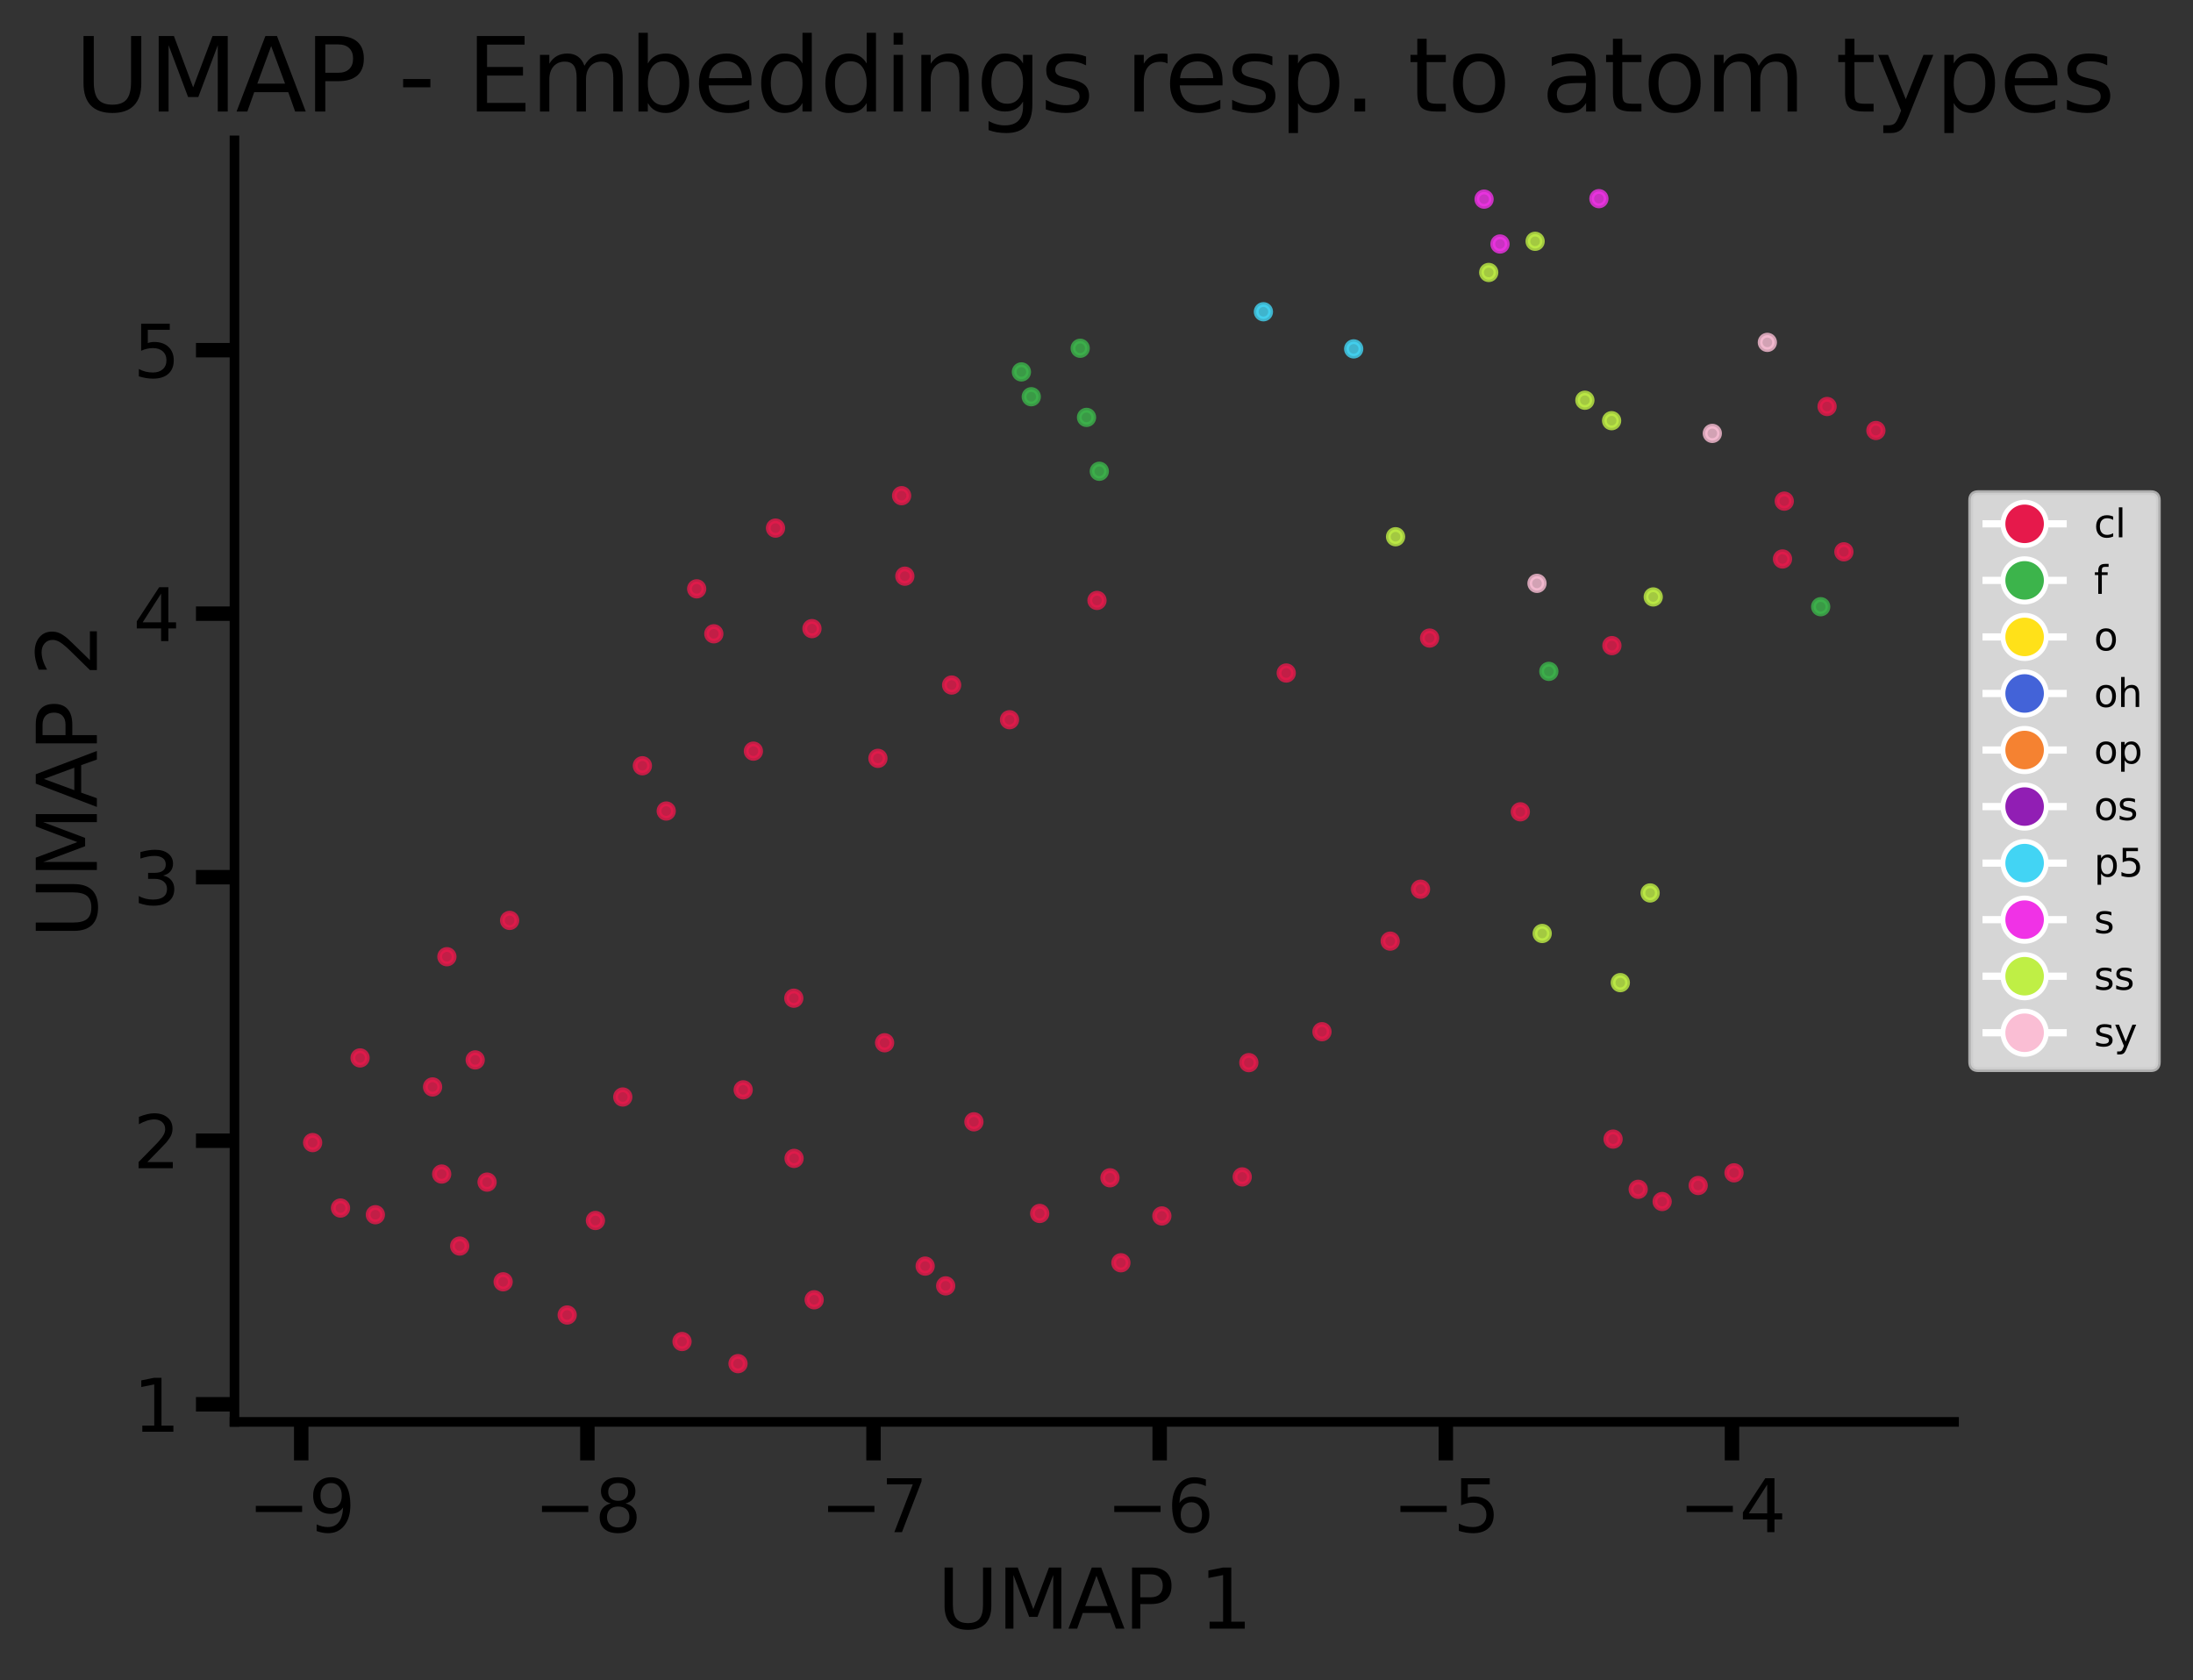 <?xml version="1.0" encoding="utf-8" standalone="no"?>
<!DOCTYPE svg PUBLIC "-//W3C//DTD SVG 1.1//EN"
  "http://www.w3.org/Graphics/SVG/1.1/DTD/svg11.dtd">
<svg xmlns:xlink="http://www.w3.org/1999/xlink" width="455.442pt" height="348.939pt" viewBox="0 0 455.442 348.939" xmlns="http://www.w3.org/2000/svg" version="1.1">
 <rect x="0" y="0" width="455.442" height="348.939" fill="#333333" stroke="none"/>
 <defs>
  <style type="text/css">*{stroke-linejoin: round; stroke-linecap: butt}</style>
 </defs>
 <g id="figure_1">
  <g id="patch_1">
   <path d="M 0 348.939 
L 455.442 348.939 
L 455.442 -0 
L 0 -0 
L 0 348.939 
z
" style="fill: none"/>
  </g>
  <g id="axes_1">
   <g id="patch_2">
    <path d="M 48.697 295.269 
L 405.817 295.269 
L 405.817 29.157 
L 48.697 29.157 
L 48.697 295.269 
z
" style="fill: none"/>
   </g>
   <g id="PathCollection_1">
    <defs>
     <path id="C0_0_15c45b6ee5" d="M 0 1.5 
C 0.398 1.5 0.779 1.342 1.061 1.061 
C 1.342 0.779 1.5 0.398 1.5 -0 
C 1.5 -0.398 1.342 -0.779 1.061 -1.061 
C 0.779 -1.342 0.398 -1.5 0 -1.5 
C -0.398 -1.5 -0.779 -1.342 -1.061 -1.061 
C -1.342 -0.779 -1.5 -0.398 -1.5 0 
C -1.5 0.398 -1.342 0.779 -1.061 1.061 
C -0.779 1.342 -0.398 1.5 0 1.5 
z
"/>
    </defs>
    <g clip-path="url(#pc0f5fb9a62)">
     <use xlink:href="#C0_0_15c45b6ee5" x="262.385" y="64.74" style="fill: #42d4f4; fill-opacity: 0.8; stroke: #42d4f4; stroke-opacity: 0.8"/>
    </g>
    <g clip-path="url(#pc0f5fb9a62)">
     <use xlink:href="#C0_0_15c45b6ee5" x="281.134" y="72.45" style="fill: #42d4f4; fill-opacity: 0.8; stroke: #42d4f4; stroke-opacity: 0.8"/>
    </g>
    <g clip-path="url(#pc0f5fb9a62)">
     <use xlink:href="#C0_0_15c45b6ee5" x="228.301" y="97.866" style="fill: #3cb44b; fill-opacity: 0.8; stroke: #3cb44b; stroke-opacity: 0.8"/>
    </g>
    <g clip-path="url(#pc0f5fb9a62)">
     <use xlink:href="#C0_0_15c45b6ee5" x="225.65" y="86.675" style="fill: #3cb44b; fill-opacity: 0.8; stroke: #3cb44b; stroke-opacity: 0.8"/>
    </g>
    <g clip-path="url(#pc0f5fb9a62)">
     <use xlink:href="#C0_0_15c45b6ee5" x="214.174" y="82.385" style="fill: #3cb44b; fill-opacity: 0.8; stroke: #3cb44b; stroke-opacity: 0.8"/>
    </g>
    <g clip-path="url(#pc0f5fb9a62)">
     <use xlink:href="#C0_0_15c45b6ee5" x="378.12" y="125.991" style="fill: #3cb44b; fill-opacity: 0.8; stroke: #3cb44b; stroke-opacity: 0.8"/>
    </g>
    <g clip-path="url(#pc0f5fb9a62)">
     <use xlink:href="#C0_0_15c45b6ee5" x="321.661" y="139.419" style="fill: #3cb44b; fill-opacity: 0.8; stroke: #3cb44b; stroke-opacity: 0.8"/>
    </g>
    <g clip-path="url(#pc0f5fb9a62)">
     <use xlink:href="#C0_0_15c45b6ee5" x="212.128" y="77.231" style="fill: #3cb44b; fill-opacity: 0.8; stroke: #3cb44b; stroke-opacity: 0.8"/>
    </g>
    <g clip-path="url(#pc0f5fb9a62)">
     <use xlink:href="#C0_0_15c45b6ee5" x="224.334" y="72.322" style="fill: #3cb44b; fill-opacity: 0.8; stroke: #3cb44b; stroke-opacity: 0.8"/>
    </g>
    <g clip-path="url(#pc0f5fb9a62)">
     <use xlink:href="#C0_0_15c45b6ee5" x="187.918" y="119.649" style="fill: #e6194b; fill-opacity: 0.8; stroke: #e6194b; stroke-opacity: 0.8"/>
    </g>
    <g clip-path="url(#pc0f5fb9a62)">
     <use xlink:href="#C0_0_15c45b6ee5" x="168.629" y="130.538" style="fill: #e6194b; fill-opacity: 0.8; stroke: #e6194b; stroke-opacity: 0.8"/>
    </g>
    <g clip-path="url(#pc0f5fb9a62)">
     <use xlink:href="#C0_0_15c45b6ee5" x="148.245" y="131.616" style="fill: #e6194b; fill-opacity: 0.8; stroke: #e6194b; stroke-opacity: 0.8"/>
    </g>
    <g clip-path="url(#pc0f5fb9a62)">
     <use xlink:href="#C0_0_15c45b6ee5" x="182.324" y="157.478" style="fill: #e6194b; fill-opacity: 0.8; stroke: #e6194b; stroke-opacity: 0.8"/>
    </g>
    <g clip-path="url(#pc0f5fb9a62)">
     <use xlink:href="#C0_0_15c45b6ee5" x="156.465" y="155.983" style="fill: #e6194b; fill-opacity: 0.8; stroke: #e6194b; stroke-opacity: 0.8"/>
    </g>
    <g clip-path="url(#pc0f5fb9a62)">
     <use xlink:href="#C0_0_15c45b6ee5" x="133.409" y="159.017" style="fill: #e6194b; fill-opacity: 0.8; stroke: #e6194b; stroke-opacity: 0.8"/>
    </g>
    <g clip-path="url(#pc0f5fb9a62)">
     <use xlink:href="#C0_0_15c45b6ee5" x="267.127" y="139.758" style="fill: #e6194b; fill-opacity: 0.8; stroke: #e6194b; stroke-opacity: 0.8"/>
    </g>
    <g clip-path="url(#pc0f5fb9a62)">
     <use xlink:href="#C0_0_15c45b6ee5" x="370.189" y="116.076" style="fill: #e6194b; fill-opacity: 0.8; stroke: #e6194b; stroke-opacity: 0.8"/>
    </g>
    <g clip-path="url(#pc0f5fb9a62)">
     <use xlink:href="#C0_0_15c45b6ee5" x="352.679" y="246.183" style="fill: #e6194b; fill-opacity: 0.8; stroke: #e6194b; stroke-opacity: 0.8"/>
    </g>
    <g clip-path="url(#pc0f5fb9a62)">
     <use xlink:href="#C0_0_15c45b6ee5" x="215.926" y="251.985" style="fill: #e6194b; fill-opacity: 0.8; stroke: #e6194b; stroke-opacity: 0.8"/>
    </g>
    <g clip-path="url(#pc0f5fb9a62)">
     <use xlink:href="#C0_0_15c45b6ee5" x="241.293" y="252.503" style="fill: #e6194b; fill-opacity: 0.8; stroke: #e6194b; stroke-opacity: 0.8"/>
    </g>
    <g clip-path="url(#pc0f5fb9a62)">
     <use xlink:href="#C0_0_15c45b6ee5" x="169.087" y="269.91" style="fill: #e6194b; fill-opacity: 0.8; stroke: #e6194b; stroke-opacity: 0.8"/>
    </g>
    <g clip-path="url(#pc0f5fb9a62)">
     <use xlink:href="#C0_0_15c45b6ee5" x="164.915" y="240.551" style="fill: #e6194b; fill-opacity: 0.8; stroke: #e6194b; stroke-opacity: 0.8"/>
    </g>
    <g clip-path="url(#pc0f5fb9a62)">
     <use xlink:href="#C0_0_15c45b6ee5" x="202.262" y="232.954" style="fill: #e6194b; fill-opacity: 0.8; stroke: #e6194b; stroke-opacity: 0.8"/>
    </g>
    <g clip-path="url(#pc0f5fb9a62)">
     <use xlink:href="#C0_0_15c45b6ee5" x="154.347" y="226.315" style="fill: #e6194b; fill-opacity: 0.8; stroke: #e6194b; stroke-opacity: 0.8"/>
    </g>
    <g clip-path="url(#pc0f5fb9a62)">
     <use xlink:href="#C0_0_15c45b6ee5" x="183.713" y="216.54" style="fill: #e6194b; fill-opacity: 0.8; stroke: #e6194b; stroke-opacity: 0.8"/>
    </g>
    <g clip-path="url(#pc0f5fb9a62)">
     <use xlink:href="#C0_0_15c45b6ee5" x="129.338" y="227.804" style="fill: #e6194b; fill-opacity: 0.8; stroke: #e6194b; stroke-opacity: 0.8"/>
    </g>
    <g clip-path="url(#pc0f5fb9a62)">
     <use xlink:href="#C0_0_15c45b6ee5" x="164.857" y="207.287" style="fill: #e6194b; fill-opacity: 0.8; stroke: #e6194b; stroke-opacity: 0.8"/>
    </g>
    <g clip-path="url(#pc0f5fb9a62)">
     <use xlink:href="#C0_0_15c45b6ee5" x="153.27" y="283.173" style="fill: #e6194b; fill-opacity: 0.8; stroke: #e6194b; stroke-opacity: 0.8"/>
    </g>
    <g clip-path="url(#pc0f5fb9a62)">
     <use xlink:href="#C0_0_15c45b6ee5" x="141.644" y="278.583" style="fill: #e6194b; fill-opacity: 0.8; stroke: #e6194b; stroke-opacity: 0.8"/>
    </g>
    <g clip-path="url(#pc0f5fb9a62)">
     <use xlink:href="#C0_0_15c45b6ee5" x="117.79" y="273.073" style="fill: #e6194b; fill-opacity: 0.8; stroke: #e6194b; stroke-opacity: 0.8"/>
    </g>
    <g clip-path="url(#pc0f5fb9a62)">
     <use xlink:href="#C0_0_15c45b6ee5" x="123.657" y="253.448" style="fill: #e6194b; fill-opacity: 0.8; stroke: #e6194b; stroke-opacity: 0.8"/>
    </g>
    <g clip-path="url(#pc0f5fb9a62)">
     <use xlink:href="#C0_0_15c45b6ee5" x="104.493" y="266.178" style="fill: #e6194b; fill-opacity: 0.8; stroke: #e6194b; stroke-opacity: 0.8"/>
    </g>
    <g clip-path="url(#pc0f5fb9a62)">
     <use xlink:href="#C0_0_15c45b6ee5" x="95.469" y="258.752" style="fill: #e6194b; fill-opacity: 0.8; stroke: #e6194b; stroke-opacity: 0.8"/>
    </g>
    <g clip-path="url(#pc0f5fb9a62)">
     <use xlink:href="#C0_0_15c45b6ee5" x="101.156" y="245.476" style="fill: #e6194b; fill-opacity: 0.8; stroke: #e6194b; stroke-opacity: 0.8"/>
    </g>
    <g clip-path="url(#pc0f5fb9a62)">
     <use xlink:href="#C0_0_15c45b6ee5" x="70.72" y="250.862" style="fill: #e6194b; fill-opacity: 0.8; stroke: #e6194b; stroke-opacity: 0.8"/>
    </g>
    <g clip-path="url(#pc0f5fb9a62)">
     <use xlink:href="#C0_0_15c45b6ee5" x="77.956" y="252.248" style="fill: #e6194b; fill-opacity: 0.8; stroke: #e6194b; stroke-opacity: 0.8"/>
    </g>
    <g clip-path="url(#pc0f5fb9a62)">
     <use xlink:href="#C0_0_15c45b6ee5" x="91.729" y="243.8" style="fill: #e6194b; fill-opacity: 0.8; stroke: #e6194b; stroke-opacity: 0.8"/>
    </g>
    <g clip-path="url(#pc0f5fb9a62)">
     <use xlink:href="#C0_0_15c45b6ee5" x="227.822" y="124.685" style="fill: #e6194b; fill-opacity: 0.8; stroke: #e6194b; stroke-opacity: 0.8"/>
    </g>
    <g clip-path="url(#pc0f5fb9a62)">
     <use xlink:href="#C0_0_15c45b6ee5" x="197.635" y="142.255" style="fill: #e6194b; fill-opacity: 0.8; stroke: #e6194b; stroke-opacity: 0.8"/>
    </g>
    <g clip-path="url(#pc0f5fb9a62)">
     <use xlink:href="#C0_0_15c45b6ee5" x="209.652" y="149.458" style="fill: #e6194b; fill-opacity: 0.8; stroke: #e6194b; stroke-opacity: 0.8"/>
    </g>
    <g clip-path="url(#pc0f5fb9a62)">
     <use xlink:href="#C0_0_15c45b6ee5" x="138.361" y="168.416" style="fill: #e6194b; fill-opacity: 0.8; stroke: #e6194b; stroke-opacity: 0.8"/>
    </g>
    <g clip-path="url(#pc0f5fb9a62)">
     <use xlink:href="#C0_0_15c45b6ee5" x="360.12" y="243.548" style="fill: #e6194b; fill-opacity: 0.8; stroke: #e6194b; stroke-opacity: 0.8"/>
    </g>
    <g clip-path="url(#pc0f5fb9a62)">
     <use xlink:href="#C0_0_15c45b6ee5" x="230.518" y="244.579" style="fill: #e6194b; fill-opacity: 0.8; stroke: #e6194b; stroke-opacity: 0.8"/>
    </g>
    <g clip-path="url(#pc0f5fb9a62)">
     <use xlink:href="#C0_0_15c45b6ee5" x="192.137" y="262.917" style="fill: #e6194b; fill-opacity: 0.8; stroke: #e6194b; stroke-opacity: 0.8"/>
    </g>
    <g clip-path="url(#pc0f5fb9a62)">
     <use xlink:href="#C0_0_15c45b6ee5" x="74.78" y="219.685" style="fill: #e6194b; fill-opacity: 0.8; stroke: #e6194b; stroke-opacity: 0.8"/>
    </g>
    <g clip-path="url(#pc0f5fb9a62)">
     <use xlink:href="#C0_0_15c45b6ee5" x="98.689" y="220.1" style="fill: #e6194b; fill-opacity: 0.8; stroke: #e6194b; stroke-opacity: 0.8"/>
    </g>
    <g clip-path="url(#pc0f5fb9a62)">
     <use xlink:href="#C0_0_15c45b6ee5" x="92.81" y="198.67" style="fill: #e6194b; fill-opacity: 0.8; stroke: #e6194b; stroke-opacity: 0.8"/>
    </g>
    <g clip-path="url(#pc0f5fb9a62)">
     <use xlink:href="#C0_0_15c45b6ee5" x="187.248" y="102.933" style="fill: #e6194b; fill-opacity: 0.8; stroke: #e6194b; stroke-opacity: 0.8"/>
    </g>
    <g clip-path="url(#pc0f5fb9a62)">
     <use xlink:href="#C0_0_15c45b6ee5" x="161.058" y="109.667" style="fill: #e6194b; fill-opacity: 0.8; stroke: #e6194b; stroke-opacity: 0.8"/>
    </g>
    <g clip-path="url(#pc0f5fb9a62)">
     <use xlink:href="#C0_0_15c45b6ee5" x="144.685" y="122.279" style="fill: #e6194b; fill-opacity: 0.8; stroke: #e6194b; stroke-opacity: 0.8"/>
    </g>
    <g clip-path="url(#pc0f5fb9a62)">
     <use xlink:href="#C0_0_15c45b6ee5" x="389.584" y="89.397" style="fill: #e6194b; fill-opacity: 0.8; stroke: #e6194b; stroke-opacity: 0.8"/>
    </g>
    <g clip-path="url(#pc0f5fb9a62)">
     <use xlink:href="#C0_0_15c45b6ee5" x="379.448" y="84.413" style="fill: #e6194b; fill-opacity: 0.8; stroke: #e6194b; stroke-opacity: 0.8"/>
    </g>
    <g clip-path="url(#pc0f5fb9a62)">
     <use xlink:href="#C0_0_15c45b6ee5" x="370.556" y="104.067" style="fill: #e6194b; fill-opacity: 0.8; stroke: #e6194b; stroke-opacity: 0.8"/>
    </g>
    <g clip-path="url(#pc0f5fb9a62)">
     <use xlink:href="#C0_0_15c45b6ee5" x="296.899" y="132.499" style="fill: #e6194b; fill-opacity: 0.8; stroke: #e6194b; stroke-opacity: 0.8"/>
    </g>
    <g clip-path="url(#pc0f5fb9a62)">
     <use xlink:href="#C0_0_15c45b6ee5" x="345.195" y="249.507" style="fill: #e6194b; fill-opacity: 0.8; stroke: #e6194b; stroke-opacity: 0.8"/>
    </g>
    <g clip-path="url(#pc0f5fb9a62)">
     <use xlink:href="#C0_0_15c45b6ee5" x="288.716" y="195.436" style="fill: #e6194b; fill-opacity: 0.8; stroke: #e6194b; stroke-opacity: 0.8"/>
    </g>
    <g clip-path="url(#pc0f5fb9a62)">
     <use xlink:href="#C0_0_15c45b6ee5" x="295.014" y="184.651" style="fill: #e6194b; fill-opacity: 0.8; stroke: #e6194b; stroke-opacity: 0.8"/>
    </g>
    <g clip-path="url(#pc0f5fb9a62)">
     <use xlink:href="#C0_0_15c45b6ee5" x="315.742" y="168.58" style="fill: #e6194b; fill-opacity: 0.8; stroke: #e6194b; stroke-opacity: 0.8"/>
    </g>
    <g clip-path="url(#pc0f5fb9a62)">
     <use xlink:href="#C0_0_15c45b6ee5" x="382.939" y="114.59" style="fill: #e6194b; fill-opacity: 0.8; stroke: #e6194b; stroke-opacity: 0.8"/>
    </g>
    <g clip-path="url(#pc0f5fb9a62)">
     <use xlink:href="#C0_0_15c45b6ee5" x="334.76" y="134.068" style="fill: #e6194b; fill-opacity: 0.8; stroke: #e6194b; stroke-opacity: 0.8"/>
    </g>
    <g clip-path="url(#pc0f5fb9a62)">
     <use xlink:href="#C0_0_15c45b6ee5" x="335.007" y="236.544" style="fill: #e6194b; fill-opacity: 0.8; stroke: #e6194b; stroke-opacity: 0.8"/>
    </g>
    <g clip-path="url(#pc0f5fb9a62)">
     <use xlink:href="#C0_0_15c45b6ee5" x="257.984" y="244.395" style="fill: #e6194b; fill-opacity: 0.8; stroke: #e6194b; stroke-opacity: 0.8"/>
    </g>
    <g clip-path="url(#pc0f5fb9a62)">
     <use xlink:href="#C0_0_15c45b6ee5" x="259.358" y="220.665" style="fill: #e6194b; fill-opacity: 0.8; stroke: #e6194b; stroke-opacity: 0.8"/>
    </g>
    <g clip-path="url(#pc0f5fb9a62)">
     <use xlink:href="#C0_0_15c45b6ee5" x="274.547" y="214.245" style="fill: #e6194b; fill-opacity: 0.8; stroke: #e6194b; stroke-opacity: 0.8"/>
    </g>
    <g clip-path="url(#pc0f5fb9a62)">
     <use xlink:href="#C0_0_15c45b6ee5" x="340.22" y="246.969" style="fill: #e6194b; fill-opacity: 0.8; stroke: #e6194b; stroke-opacity: 0.8"/>
    </g>
    <g clip-path="url(#pc0f5fb9a62)">
     <use xlink:href="#C0_0_15c45b6ee5" x="232.79" y="262.225" style="fill: #e6194b; fill-opacity: 0.8; stroke: #e6194b; stroke-opacity: 0.8"/>
    </g>
    <g clip-path="url(#pc0f5fb9a62)">
     <use xlink:href="#C0_0_15c45b6ee5" x="196.398" y="267.02" style="fill: #e6194b; fill-opacity: 0.8; stroke: #e6194b; stroke-opacity: 0.8"/>
    </g>
    <g clip-path="url(#pc0f5fb9a62)">
     <use xlink:href="#C0_0_15c45b6ee5" x="64.929" y="237.269" style="fill: #e6194b; fill-opacity: 0.8; stroke: #e6194b; stroke-opacity: 0.8"/>
    </g>
    <g clip-path="url(#pc0f5fb9a62)">
     <use xlink:href="#C0_0_15c45b6ee5" x="89.838" y="225.714" style="fill: #e6194b; fill-opacity: 0.8; stroke: #e6194b; stroke-opacity: 0.8"/>
    </g>
    <g clip-path="url(#pc0f5fb9a62)">
     <use xlink:href="#C0_0_15c45b6ee5" x="105.836" y="191.132" style="fill: #e6194b; fill-opacity: 0.8; stroke: #e6194b; stroke-opacity: 0.8"/>
    </g>
    <g clip-path="url(#pc0f5fb9a62)">
     <use xlink:href="#C0_0_15c45b6ee5" x="332.06" y="41.253" style="fill: #f032e6; fill-opacity: 0.8; stroke: #f032e6; stroke-opacity: 0.8"/>
    </g>
    <g clip-path="url(#pc0f5fb9a62)">
     <use xlink:href="#C0_0_15c45b6ee5" x="320.284" y="193.846" style="fill: #bfef45; fill-opacity: 0.8; stroke: #bfef45; stroke-opacity: 0.8"/>
    </g>
    <g clip-path="url(#pc0f5fb9a62)">
     <use xlink:href="#C0_0_15c45b6ee5" x="309.177" y="56.578" style="fill: #bfef45; fill-opacity: 0.8; stroke: #bfef45; stroke-opacity: 0.8"/>
    </g>
    <g clip-path="url(#pc0f5fb9a62)">
     <use xlink:href="#C0_0_15c45b6ee5" x="311.521" y="50.669" style="fill: #f032e6; fill-opacity: 0.8; stroke: #f032e6; stroke-opacity: 0.8"/>
    </g>
    <g clip-path="url(#pc0f5fb9a62)">
     <use xlink:href="#C0_0_15c45b6ee5" x="289.829" y="111.458" style="fill: #bfef45; fill-opacity: 0.8; stroke: #bfef45; stroke-opacity: 0.8"/>
    </g>
    <g clip-path="url(#pc0f5fb9a62)">
     <use xlink:href="#C0_0_15c45b6ee5" x="355.612" y="89.999" style="fill: #fabed4; fill-opacity: 0.8; stroke: #fabed4; stroke-opacity: 0.8"/>
    </g>
    <g clip-path="url(#pc0f5fb9a62)">
     <use xlink:href="#C0_0_15c45b6ee5" x="329.148" y="83.113" style="fill: #bfef45; fill-opacity: 0.8; stroke: #bfef45; stroke-opacity: 0.8"/>
    </g>
    <g clip-path="url(#pc0f5fb9a62)">
     <use xlink:href="#C0_0_15c45b6ee5" x="343.343" y="123.961" style="fill: #bfef45; fill-opacity: 0.8; stroke: #bfef45; stroke-opacity: 0.8"/>
    </g>
    <g clip-path="url(#pc0f5fb9a62)">
     <use xlink:href="#C0_0_15c45b6ee5" x="342.699" y="185.429" style="fill: #bfef45; fill-opacity: 0.8; stroke: #bfef45; stroke-opacity: 0.8"/>
    </g>
    <g clip-path="url(#pc0f5fb9a62)">
     <use xlink:href="#C0_0_15c45b6ee5" x="334.698" y="87.36" style="fill: #bfef45; fill-opacity: 0.8; stroke: #bfef45; stroke-opacity: 0.8"/>
    </g>
    <g clip-path="url(#pc0f5fb9a62)">
     <use xlink:href="#C0_0_15c45b6ee5" x="367.043" y="71.096" style="fill: #fabed4; fill-opacity: 0.8; stroke: #fabed4; stroke-opacity: 0.8"/>
    </g>
    <g clip-path="url(#pc0f5fb9a62)">
     <use xlink:href="#C0_0_15c45b6ee5" x="319.202" y="121.14" style="fill: #fabed4; fill-opacity: 0.8; stroke: #fabed4; stroke-opacity: 0.8"/>
    </g>
    <g clip-path="url(#pc0f5fb9a62)">
     <use xlink:href="#C0_0_15c45b6ee5" x="308.216" y="41.355" style="fill: #f032e6; fill-opacity: 0.8; stroke: #f032e6; stroke-opacity: 0.8"/>
    </g>
    <g clip-path="url(#pc0f5fb9a62)">
     <use xlink:href="#C0_0_15c45b6ee5" x="318.816" y="50.108" style="fill: #bfef45; fill-opacity: 0.8; stroke: #bfef45; stroke-opacity: 0.8"/>
    </g>
    <g clip-path="url(#pc0f5fb9a62)">
     <use xlink:href="#C0_0_15c45b6ee5" x="336.507" y="204.053" style="fill: #bfef45; fill-opacity: 0.8; stroke: #bfef45; stroke-opacity: 0.8"/>
    </g>
   </g>
   <g id="matplotlib.axis_1">
    <g id="xtick_1">
     <g id="line2d_1">
      <defs>
       <path id="ma71fd9633c" d="M 0 0 
L 0 8 
" style="stroke: #000000; stroke-width: 3"/>
      </defs>
      <g>
       <use xlink:href="#ma71fd9633c" x="62.558" y="295.269" style="stroke: #000000; stroke-width: 3"/>
      </g>
     </g>
     <g id="text_1">
      <!-- −9 -->
      <g transform="translate(51.502 318.166) scale(0.15 -0.15)">
       <defs>
        <path id="DejaVuSans-2212" d="M 678 2272 
L 4684 2272 
L 4684 1741 
L 678 1741 
L 678 2272 
z
" transform="scale(0.016)"/>
        <path id="DejaVuSans-39" d="M 703 97 
L 703 672 
Q 941 559 1184 500 
Q 1428 441 1663 441 
Q 2288 441 2617 861 
Q 2947 1281 2994 2138 
Q 2813 1869 2534 1725 
Q 2256 1581 1919 1581 
Q 1219 1581 811 2004 
Q 403 2428 403 3163 
Q 403 3881 828 4315 
Q 1253 4750 1959 4750 
Q 2769 4750 3195 4129 
Q 3622 3509 3622 2328 
Q 3622 1225 3098 567 
Q 2575 -91 1691 -91 
Q 1453 -91 1209 -44 
Q 966 3 703 97 
z
M 1959 2075 
Q 2384 2075 2632 2365 
Q 2881 2656 2881 3163 
Q 2881 3666 2632 3958 
Q 2384 4250 1959 4250 
Q 1534 4250 1286 3958 
Q 1038 3666 1038 3163 
Q 1038 2656 1286 2365 
Q 1534 2075 1959 2075 
z
" transform="scale(0.016)"/>
       </defs>
       <use xlink:href="#DejaVuSans-2212"/>
       <use xlink:href="#DejaVuSans-39" x="83.789"/>
      </g>
     </g>
    </g>
    <g id="xtick_2">
     <g id="line2d_2">
      <g>
       <use xlink:href="#ma71fd9633c" x="121.986" y="295.269" style="stroke: #000000; stroke-width: 3"/>
      </g>
     </g>
     <g id="text_2">
      <!-- −8 -->
      <g transform="translate(110.93 318.166) scale(0.15 -0.15)">
       <defs>
        <path id="DejaVuSans-38" d="M 2034 2216 
Q 1584 2216 1326 1975 
Q 1069 1734 1069 1313 
Q 1069 891 1326 650 
Q 1584 409 2034 409 
Q 2484 409 2743 651 
Q 3003 894 3003 1313 
Q 3003 1734 2745 1975 
Q 2488 2216 2034 2216 
z
M 1403 2484 
Q 997 2584 770 2862 
Q 544 3141 544 3541 
Q 544 4100 942 4425 
Q 1341 4750 2034 4750 
Q 2731 4750 3128 4425 
Q 3525 4100 3525 3541 
Q 3525 3141 3298 2862 
Q 3072 2584 2669 2484 
Q 3125 2378 3379 2068 
Q 3634 1759 3634 1313 
Q 3634 634 3220 271 
Q 2806 -91 2034 -91 
Q 1263 -91 848 271 
Q 434 634 434 1313 
Q 434 1759 690 2068 
Q 947 2378 1403 2484 
z
M 1172 3481 
Q 1172 3119 1398 2916 
Q 1625 2713 2034 2713 
Q 2441 2713 2670 2916 
Q 2900 3119 2900 3481 
Q 2900 3844 2670 4047 
Q 2441 4250 2034 4250 
Q 1625 4250 1398 4047 
Q 1172 3844 1172 3481 
z
" transform="scale(0.016)"/>
       </defs>
       <use xlink:href="#DejaVuSans-2212"/>
       <use xlink:href="#DejaVuSans-38" x="83.789"/>
      </g>
     </g>
    </g>
    <g id="xtick_3">
     <g id="line2d_3">
      <g>
       <use xlink:href="#ma71fd9633c" x="181.414" y="295.269" style="stroke: #000000; stroke-width: 3"/>
      </g>
     </g>
     <g id="text_3">
      <!-- −7 -->
      <g transform="translate(170.357 318.166) scale(0.15 -0.15)">
       <defs>
        <path id="DejaVuSans-37" d="M 525 4666 
L 3525 4666 
L 3525 4397 
L 1831 0 
L 1172 0 
L 2766 4134 
L 525 4134 
L 525 4666 
z
" transform="scale(0.016)"/>
       </defs>
       <use xlink:href="#DejaVuSans-2212"/>
       <use xlink:href="#DejaVuSans-37" x="83.789"/>
      </g>
     </g>
    </g>
    <g id="xtick_4">
     <g id="line2d_4">
      <g>
       <use xlink:href="#ma71fd9633c" x="240.842" y="295.269" style="stroke: #000000; stroke-width: 3"/>
      </g>
     </g>
     <g id="text_4">
      <!-- −6 -->
      <g transform="translate(229.785 318.166) scale(0.15 -0.15)">
       <defs>
        <path id="DejaVuSans-36" d="M 2113 2584 
Q 1688 2584 1439 2293 
Q 1191 2003 1191 1497 
Q 1191 994 1439 701 
Q 1688 409 2113 409 
Q 2538 409 2786 701 
Q 3034 994 3034 1497 
Q 3034 2003 2786 2293 
Q 2538 2584 2113 2584 
z
M 3366 4563 
L 3366 3988 
Q 3128 4100 2886 4159 
Q 2644 4219 2406 4219 
Q 1781 4219 1451 3797 
Q 1122 3375 1075 2522 
Q 1259 2794 1537 2939 
Q 1816 3084 2150 3084 
Q 2853 3084 3261 2657 
Q 3669 2231 3669 1497 
Q 3669 778 3244 343 
Q 2819 -91 2113 -91 
Q 1303 -91 875 529 
Q 447 1150 447 2328 
Q 447 3434 972 4092 
Q 1497 4750 2381 4750 
Q 2619 4750 2861 4703 
Q 3103 4656 3366 4563 
z
" transform="scale(0.016)"/>
       </defs>
       <use xlink:href="#DejaVuSans-2212"/>
       <use xlink:href="#DejaVuSans-36" x="83.789"/>
      </g>
     </g>
    </g>
    <g id="xtick_5">
     <g id="line2d_5">
      <g>
       <use xlink:href="#ma71fd9633c" x="300.27" y="295.269" style="stroke: #000000; stroke-width: 3"/>
      </g>
     </g>
     <g id="text_5">
      <!-- −5 -->
      <g transform="translate(289.213 318.166) scale(0.15 -0.15)">
       <defs>
        <path id="DejaVuSans-35" d="M 691 4666 
L 3169 4666 
L 3169 4134 
L 1269 4134 
L 1269 2991 
Q 1406 3038 1543 3061 
Q 1681 3084 1819 3084 
Q 2600 3084 3056 2656 
Q 3513 2228 3513 1497 
Q 3513 744 3044 326 
Q 2575 -91 1722 -91 
Q 1428 -91 1123 -41 
Q 819 9 494 109 
L 494 744 
Q 775 591 1075 516 
Q 1375 441 1709 441 
Q 2250 441 2565 725 
Q 2881 1009 2881 1497 
Q 2881 1984 2565 2268 
Q 2250 2553 1709 2553 
Q 1456 2553 1204 2497 
Q 953 2441 691 2322 
L 691 4666 
z
" transform="scale(0.016)"/>
       </defs>
       <use xlink:href="#DejaVuSans-2212"/>
       <use xlink:href="#DejaVuSans-35" x="83.789"/>
      </g>
     </g>
    </g>
    <g id="xtick_6">
     <g id="line2d_6">
      <g>
       <use xlink:href="#ma71fd9633c" x="359.698" y="295.269" style="stroke: #000000; stroke-width: 3"/>
      </g>
     </g>
     <g id="text_6">
      <!-- −4 -->
      <g transform="translate(348.641 318.166) scale(0.15 -0.15)">
       <defs>
        <path id="DejaVuSans-34" d="M 2419 4116 
L 825 1625 
L 2419 1625 
L 2419 4116 
z
M 2253 4666 
L 3047 4666 
L 3047 1625 
L 3713 1625 
L 3713 1100 
L 3047 1100 
L 3047 0 
L 2419 0 
L 2419 1100 
L 313 1100 
L 313 1709 
L 2253 4666 
z
" transform="scale(0.016)"/>
       </defs>
       <use xlink:href="#DejaVuSans-2212"/>
       <use xlink:href="#DejaVuSans-34" x="83.789"/>
      </g>
     </g>
    </g>
    <g id="text_7">
     <!-- UMAP 1 -->
     <g transform="translate(194.652 338.203) scale(0.17 -0.17)">
      <defs>
       <path id="DejaVuSans-55" d="M 556 4666 
L 1191 4666 
L 1191 1831 
Q 1191 1081 1462 751 
Q 1734 422 2344 422 
Q 2950 422 3222 751 
Q 3494 1081 3494 1831 
L 3494 4666 
L 4128 4666 
L 4128 1753 
Q 4128 841 3676 375 
Q 3225 -91 2344 -91 
Q 1459 -91 1007 375 
Q 556 841 556 1753 
L 556 4666 
z
" transform="scale(0.016)"/>
       <path id="DejaVuSans-4d" d="M 628 4666 
L 1569 4666 
L 2759 1491 
L 3956 4666 
L 4897 4666 
L 4897 0 
L 4281 0 
L 4281 4097 
L 3078 897 
L 2444 897 
L 1241 4097 
L 1241 0 
L 628 0 
L 628 4666 
z
" transform="scale(0.016)"/>
       <path id="DejaVuSans-41" d="M 2188 4044 
L 1331 1722 
L 3047 1722 
L 2188 4044 
z
M 1831 4666 
L 2547 4666 
L 4325 0 
L 3669 0 
L 3244 1197 
L 1141 1197 
L 716 0 
L 50 0 
L 1831 4666 
z
" transform="scale(0.016)"/>
       <path id="DejaVuSans-50" d="M 1259 4147 
L 1259 2394 
L 2053 2394 
Q 2494 2394 2734 2622 
Q 2975 2850 2975 3272 
Q 2975 3691 2734 3919 
Q 2494 4147 2053 4147 
L 1259 4147 
z
M 628 4666 
L 2053 4666 
Q 2838 4666 3239 4311 
Q 3641 3956 3641 3272 
Q 3641 2581 3239 2228 
Q 2838 1875 2053 1875 
L 1259 1875 
L 1259 0 
L 628 0 
L 628 4666 
z
" transform="scale(0.016)"/>
       <path id="DejaVuSans-20" transform="scale(0.016)"/>
       <path id="DejaVuSans-31" d="M 794 531 
L 1825 531 
L 1825 4091 
L 703 3866 
L 703 4441 
L 1819 4666 
L 2450 4666 
L 2450 531 
L 3481 531 
L 3481 0 
L 794 0 
L 794 531 
z
" transform="scale(0.016)"/>
      </defs>
      <use xlink:href="#DejaVuSans-55"/>
      <use xlink:href="#DejaVuSans-4d" x="73.193"/>
      <use xlink:href="#DejaVuSans-41" x="159.473"/>
      <use xlink:href="#DejaVuSans-50" x="227.881"/>
      <use xlink:href="#DejaVuSans-20" x="288.184"/>
      <use xlink:href="#DejaVuSans-31" x="319.971"/>
     </g>
    </g>
   </g>
   <g id="matplotlib.axis_2">
    <g id="ytick_1">
     <g id="line2d_7">
      <defs>
       <path id="m2f7c80f784" d="M 0 0 
L -8 0 
" style="stroke: #000000; stroke-width: 3"/>
      </defs>
      <g>
       <use xlink:href="#m2f7c80f784" x="48.697" y="291.609" style="stroke: #000000; stroke-width: 3"/>
      </g>
     </g>
     <g id="text_8">
      <!-- 1 -->
      <g transform="translate(27.653 297.308) scale(0.15 -0.15)">
       <use xlink:href="#DejaVuSans-31"/>
      </g>
     </g>
    </g>
    <g id="ytick_2">
     <g id="line2d_8">
      <g>
       <use xlink:href="#m2f7c80f784" x="48.697" y="236.886" style="stroke: #000000; stroke-width: 3"/>
      </g>
     </g>
     <g id="text_9">
      <!-- 2 -->
      <g transform="translate(27.653 242.584) scale(0.15 -0.15)">
       <defs>
        <path id="DejaVuSans-32" d="M 1228 531 
L 3431 531 
L 3431 0 
L 469 0 
L 469 531 
Q 828 903 1448 1529 
Q 2069 2156 2228 2338 
Q 2531 2678 2651 2914 
Q 2772 3150 2772 3378 
Q 2772 3750 2511 3984 
Q 2250 4219 1831 4219 
Q 1534 4219 1204 4116 
Q 875 4013 500 3803 
L 500 4441 
Q 881 4594 1212 4672 
Q 1544 4750 1819 4750 
Q 2544 4750 2975 4387 
Q 3406 4025 3406 3419 
Q 3406 3131 3298 2873 
Q 3191 2616 2906 2266 
Q 2828 2175 2409 1742 
Q 1991 1309 1228 531 
z
" transform="scale(0.016)"/>
       </defs>
       <use xlink:href="#DejaVuSans-32"/>
      </g>
     </g>
    </g>
    <g id="ytick_3">
     <g id="line2d_9">
      <g>
       <use xlink:href="#m2f7c80f784" x="48.697" y="182.162" style="stroke: #000000; stroke-width: 3"/>
      </g>
     </g>
     <g id="text_10">
      <!-- 3 -->
      <g transform="translate(27.653 187.861) scale(0.15 -0.15)">
       <defs>
        <path id="DejaVuSans-33" d="M 2597 2516 
Q 3050 2419 3304 2112 
Q 3559 1806 3559 1356 
Q 3559 666 3084 287 
Q 2609 -91 1734 -91 
Q 1441 -91 1130 -33 
Q 819 25 488 141 
L 488 750 
Q 750 597 1062 519 
Q 1375 441 1716 441 
Q 2309 441 2620 675 
Q 2931 909 2931 1356 
Q 2931 1769 2642 2001 
Q 2353 2234 1838 2234 
L 1294 2234 
L 1294 2753 
L 1863 2753 
Q 2328 2753 2575 2939 
Q 2822 3125 2822 3475 
Q 2822 3834 2567 4026 
Q 2313 4219 1838 4219 
Q 1578 4219 1281 4162 
Q 984 4106 628 3988 
L 628 4550 
Q 988 4650 1302 4700 
Q 1616 4750 1894 4750 
Q 2613 4750 3031 4423 
Q 3450 4097 3450 3541 
Q 3450 3153 3228 2886 
Q 3006 2619 2597 2516 
z
" transform="scale(0.016)"/>
       </defs>
       <use xlink:href="#DejaVuSans-33"/>
      </g>
     </g>
    </g>
    <g id="ytick_4">
     <g id="line2d_10">
      <g>
       <use xlink:href="#m2f7c80f784" x="48.697" y="127.438" style="stroke: #000000; stroke-width: 3"/>
      </g>
     </g>
     <g id="text_11">
      <!-- 4 -->
      <g transform="translate(27.653 133.137) scale(0.15 -0.15)">
       <use xlink:href="#DejaVuSans-34"/>
      </g>
     </g>
    </g>
    <g id="ytick_5">
     <g id="line2d_11">
      <g>
       <use xlink:href="#m2f7c80f784" x="48.697" y="72.714" style="stroke: #000000; stroke-width: 3"/>
      </g>
     </g>
     <g id="text_12">
      <!-- 5 -->
      <g transform="translate(27.653 78.413) scale(0.15 -0.15)">
       <use xlink:href="#DejaVuSans-35"/>
      </g>
     </g>
    </g>
    <g id="text_13">
     <!-- UMAP 2 -->
     <g transform="translate(20.117 194.817) rotate(-90) scale(0.17 -0.17)">
      <use xlink:href="#DejaVuSans-55"/>
      <use xlink:href="#DejaVuSans-4d" x="73.193"/>
      <use xlink:href="#DejaVuSans-41" x="159.473"/>
      <use xlink:href="#DejaVuSans-50" x="227.881"/>
      <use xlink:href="#DejaVuSans-20" x="288.184"/>
      <use xlink:href="#DejaVuSans-32" x="319.971"/>
     </g>
    </g>
   </g>
   <g id="patch_3">
    <path d="M 48.697 295.269 
L 48.697 29.157 
" style="fill: none; stroke: #000000; stroke-width: 2; stroke-linejoin: miter; stroke-linecap: square"/>
   </g>
   <g id="patch_4">
    <path d="M 48.697 295.269 
L 405.817 295.269 
" style="fill: none; stroke: #000000; stroke-width: 2; stroke-linejoin: miter; stroke-linecap: square"/>
   </g>
   <g id="text_14">
    <!-- UMAP - Embeddings resp. to atom types -->
    <g transform="translate(15.475 23.157) scale(0.21 -0.21)">
     <defs>
      <path id="DejaVuSans-2d" d="M 313 2009 
L 1997 2009 
L 1997 1497 
L 313 1497 
L 313 2009 
z
" transform="scale(0.016)"/>
      <path id="DejaVuSans-45" d="M 628 4666 
L 3578 4666 
L 3578 4134 
L 1259 4134 
L 1259 2753 
L 3481 2753 
L 3481 2222 
L 1259 2222 
L 1259 531 
L 3634 531 
L 3634 0 
L 628 0 
L 628 4666 
z
" transform="scale(0.016)"/>
      <path id="DejaVuSans-6d" d="M 3328 2828 
Q 3544 3216 3844 3400 
Q 4144 3584 4550 3584 
Q 5097 3584 5394 3201 
Q 5691 2819 5691 2113 
L 5691 0 
L 5113 0 
L 5113 2094 
Q 5113 2597 4934 2840 
Q 4756 3084 4391 3084 
Q 3944 3084 3684 2787 
Q 3425 2491 3425 1978 
L 3425 0 
L 2847 0 
L 2847 2094 
Q 2847 2600 2669 2842 
Q 2491 3084 2119 3084 
Q 1678 3084 1418 2786 
Q 1159 2488 1159 1978 
L 1159 0 
L 581 0 
L 581 3500 
L 1159 3500 
L 1159 2956 
Q 1356 3278 1631 3431 
Q 1906 3584 2284 3584 
Q 2666 3584 2933 3390 
Q 3200 3197 3328 2828 
z
" transform="scale(0.016)"/>
      <path id="DejaVuSans-62" d="M 3116 1747 
Q 3116 2381 2855 2742 
Q 2594 3103 2138 3103 
Q 1681 3103 1420 2742 
Q 1159 2381 1159 1747 
Q 1159 1113 1420 752 
Q 1681 391 2138 391 
Q 2594 391 2855 752 
Q 3116 1113 3116 1747 
z
M 1159 2969 
Q 1341 3281 1617 3432 
Q 1894 3584 2278 3584 
Q 2916 3584 3314 3078 
Q 3713 2572 3713 1747 
Q 3713 922 3314 415 
Q 2916 -91 2278 -91 
Q 1894 -91 1617 61 
Q 1341 213 1159 525 
L 1159 0 
L 581 0 
L 581 4863 
L 1159 4863 
L 1159 2969 
z
" transform="scale(0.016)"/>
      <path id="DejaVuSans-65" d="M 3597 1894 
L 3597 1613 
L 953 1613 
Q 991 1019 1311 708 
Q 1631 397 2203 397 
Q 2534 397 2845 478 
Q 3156 559 3463 722 
L 3463 178 
Q 3153 47 2828 -22 
Q 2503 -91 2169 -91 
Q 1331 -91 842 396 
Q 353 884 353 1716 
Q 353 2575 817 3079 
Q 1281 3584 2069 3584 
Q 2775 3584 3186 3129 
Q 3597 2675 3597 1894 
z
M 3022 2063 
Q 3016 2534 2758 2815 
Q 2500 3097 2075 3097 
Q 1594 3097 1305 2825 
Q 1016 2553 972 2059 
L 3022 2063 
z
" transform="scale(0.016)"/>
      <path id="DejaVuSans-64" d="M 2906 2969 
L 2906 4863 
L 3481 4863 
L 3481 0 
L 2906 0 
L 2906 525 
Q 2725 213 2448 61 
Q 2172 -91 1784 -91 
Q 1150 -91 751 415 
Q 353 922 353 1747 
Q 353 2572 751 3078 
Q 1150 3584 1784 3584 
Q 2172 3584 2448 3432 
Q 2725 3281 2906 2969 
z
M 947 1747 
Q 947 1113 1208 752 
Q 1469 391 1925 391 
Q 2381 391 2643 752 
Q 2906 1113 2906 1747 
Q 2906 2381 2643 2742 
Q 2381 3103 1925 3103 
Q 1469 3103 1208 2742 
Q 947 2381 947 1747 
z
" transform="scale(0.016)"/>
      <path id="DejaVuSans-69" d="M 603 3500 
L 1178 3500 
L 1178 0 
L 603 0 
L 603 3500 
z
M 603 4863 
L 1178 4863 
L 1178 4134 
L 603 4134 
L 603 4863 
z
" transform="scale(0.016)"/>
      <path id="DejaVuSans-6e" d="M 3513 2113 
L 3513 0 
L 2938 0 
L 2938 2094 
Q 2938 2591 2744 2837 
Q 2550 3084 2163 3084 
Q 1697 3084 1428 2787 
Q 1159 2491 1159 1978 
L 1159 0 
L 581 0 
L 581 3500 
L 1159 3500 
L 1159 2956 
Q 1366 3272 1645 3428 
Q 1925 3584 2291 3584 
Q 2894 3584 3203 3211 
Q 3513 2838 3513 2113 
z
" transform="scale(0.016)"/>
      <path id="DejaVuSans-67" d="M 2906 1791 
Q 2906 2416 2648 2759 
Q 2391 3103 1925 3103 
Q 1463 3103 1205 2759 
Q 947 2416 947 1791 
Q 947 1169 1205 825 
Q 1463 481 1925 481 
Q 2391 481 2648 825 
Q 2906 1169 2906 1791 
z
M 3481 434 
Q 3481 -459 3084 -895 
Q 2688 -1331 1869 -1331 
Q 1566 -1331 1297 -1286 
Q 1028 -1241 775 -1147 
L 775 -588 
Q 1028 -725 1275 -790 
Q 1522 -856 1778 -856 
Q 2344 -856 2625 -561 
Q 2906 -266 2906 331 
L 2906 616 
Q 2728 306 2450 153 
Q 2172 0 1784 0 
Q 1141 0 747 490 
Q 353 981 353 1791 
Q 353 2603 747 3093 
Q 1141 3584 1784 3584 
Q 2172 3584 2450 3431 
Q 2728 3278 2906 2969 
L 2906 3500 
L 3481 3500 
L 3481 434 
z
" transform="scale(0.016)"/>
      <path id="DejaVuSans-73" d="M 2834 3397 
L 2834 2853 
Q 2591 2978 2328 3040 
Q 2066 3103 1784 3103 
Q 1356 3103 1142 2972 
Q 928 2841 928 2578 
Q 928 2378 1081 2264 
Q 1234 2150 1697 2047 
L 1894 2003 
Q 2506 1872 2764 1633 
Q 3022 1394 3022 966 
Q 3022 478 2636 193 
Q 2250 -91 1575 -91 
Q 1294 -91 989 -36 
Q 684 19 347 128 
L 347 722 
Q 666 556 975 473 
Q 1284 391 1588 391 
Q 1994 391 2212 530 
Q 2431 669 2431 922 
Q 2431 1156 2273 1281 
Q 2116 1406 1581 1522 
L 1381 1569 
Q 847 1681 609 1914 
Q 372 2147 372 2553 
Q 372 3047 722 3315 
Q 1072 3584 1716 3584 
Q 2034 3584 2315 3537 
Q 2597 3491 2834 3397 
z
" transform="scale(0.016)"/>
      <path id="DejaVuSans-72" d="M 2631 2963 
Q 2534 3019 2420 3045 
Q 2306 3072 2169 3072 
Q 1681 3072 1420 2755 
Q 1159 2438 1159 1844 
L 1159 0 
L 581 0 
L 581 3500 
L 1159 3500 
L 1159 2956 
Q 1341 3275 1631 3429 
Q 1922 3584 2338 3584 
Q 2397 3584 2469 3576 
Q 2541 3569 2628 3553 
L 2631 2963 
z
" transform="scale(0.016)"/>
      <path id="DejaVuSans-70" d="M 1159 525 
L 1159 -1331 
L 581 -1331 
L 581 3500 
L 1159 3500 
L 1159 2969 
Q 1341 3281 1617 3432 
Q 1894 3584 2278 3584 
Q 2916 3584 3314 3078 
Q 3713 2572 3713 1747 
Q 3713 922 3314 415 
Q 2916 -91 2278 -91 
Q 1894 -91 1617 61 
Q 1341 213 1159 525 
z
M 3116 1747 
Q 3116 2381 2855 2742 
Q 2594 3103 2138 3103 
Q 1681 3103 1420 2742 
Q 1159 2381 1159 1747 
Q 1159 1113 1420 752 
Q 1681 391 2138 391 
Q 2594 391 2855 752 
Q 3116 1113 3116 1747 
z
" transform="scale(0.016)"/>
      <path id="DejaVuSans-2e" d="M 684 794 
L 1344 794 
L 1344 0 
L 684 0 
L 684 794 
z
" transform="scale(0.016)"/>
      <path id="DejaVuSans-74" d="M 1172 4494 
L 1172 3500 
L 2356 3500 
L 2356 3053 
L 1172 3053 
L 1172 1153 
Q 1172 725 1289 603 
Q 1406 481 1766 481 
L 2356 481 
L 2356 0 
L 1766 0 
Q 1100 0 847 248 
Q 594 497 594 1153 
L 594 3053 
L 172 3053 
L 172 3500 
L 594 3500 
L 594 4494 
L 1172 4494 
z
" transform="scale(0.016)"/>
      <path id="DejaVuSans-6f" d="M 1959 3097 
Q 1497 3097 1228 2736 
Q 959 2375 959 1747 
Q 959 1119 1226 758 
Q 1494 397 1959 397 
Q 2419 397 2687 759 
Q 2956 1122 2956 1747 
Q 2956 2369 2687 2733 
Q 2419 3097 1959 3097 
z
M 1959 3584 
Q 2709 3584 3137 3096 
Q 3566 2609 3566 1747 
Q 3566 888 3137 398 
Q 2709 -91 1959 -91 
Q 1206 -91 779 398 
Q 353 888 353 1747 
Q 353 2609 779 3096 
Q 1206 3584 1959 3584 
z
" transform="scale(0.016)"/>
      <path id="DejaVuSans-61" d="M 2194 1759 
Q 1497 1759 1228 1600 
Q 959 1441 959 1056 
Q 959 750 1161 570 
Q 1363 391 1709 391 
Q 2188 391 2477 730 
Q 2766 1069 2766 1631 
L 2766 1759 
L 2194 1759 
z
M 3341 1997 
L 3341 0 
L 2766 0 
L 2766 531 
Q 2569 213 2275 61 
Q 1981 -91 1556 -91 
Q 1019 -91 701 211 
Q 384 513 384 1019 
Q 384 1609 779 1909 
Q 1175 2209 1959 2209 
L 2766 2209 
L 2766 2266 
Q 2766 2663 2505 2880 
Q 2244 3097 1772 3097 
Q 1472 3097 1187 3025 
Q 903 2953 641 2809 
L 641 3341 
Q 956 3463 1253 3523 
Q 1550 3584 1831 3584 
Q 2591 3584 2966 3190 
Q 3341 2797 3341 1997 
z
" transform="scale(0.016)"/>
      <path id="DejaVuSans-79" d="M 2059 -325 
Q 1816 -950 1584 -1140 
Q 1353 -1331 966 -1331 
L 506 -1331 
L 506 -850 
L 844 -850 
Q 1081 -850 1212 -737 
Q 1344 -625 1503 -206 
L 1606 56 
L 191 3500 
L 800 3500 
L 1894 763 
L 2988 3500 
L 3597 3500 
L 2059 -325 
z
" transform="scale(0.016)"/>
     </defs>
     <use xlink:href="#DejaVuSans-55"/>
     <use xlink:href="#DejaVuSans-4d" x="73.193"/>
     <use xlink:href="#DejaVuSans-41" x="159.473"/>
     <use xlink:href="#DejaVuSans-50" x="227.881"/>
     <use xlink:href="#DejaVuSans-20" x="288.184"/>
     <use xlink:href="#DejaVuSans-2d" x="319.971"/>
     <use xlink:href="#DejaVuSans-20" x="356.055"/>
     <use xlink:href="#DejaVuSans-45" x="387.842"/>
     <use xlink:href="#DejaVuSans-6d" x="451.025"/>
     <use xlink:href="#DejaVuSans-62" x="548.438"/>
     <use xlink:href="#DejaVuSans-65" x="611.914"/>
     <use xlink:href="#DejaVuSans-64" x="673.438"/>
     <use xlink:href="#DejaVuSans-64" x="736.914"/>
     <use xlink:href="#DejaVuSans-69" x="800.391"/>
     <use xlink:href="#DejaVuSans-6e" x="828.174"/>
     <use xlink:href="#DejaVuSans-67" x="891.553"/>
     <use xlink:href="#DejaVuSans-73" x="955.029"/>
     <use xlink:href="#DejaVuSans-20" x="1007.129"/>
     <use xlink:href="#DejaVuSans-72" x="1038.916"/>
     <use xlink:href="#DejaVuSans-65" x="1077.779"/>
     <use xlink:href="#DejaVuSans-73" x="1139.303"/>
     <use xlink:href="#DejaVuSans-70" x="1191.402"/>
     <use xlink:href="#DejaVuSans-2e" x="1254.879"/>
     <use xlink:href="#DejaVuSans-20" x="1286.666"/>
     <use xlink:href="#DejaVuSans-74" x="1318.453"/>
     <use xlink:href="#DejaVuSans-6f" x="1357.662"/>
     <use xlink:href="#DejaVuSans-20" x="1418.844"/>
     <use xlink:href="#DejaVuSans-61" x="1450.631"/>
     <use xlink:href="#DejaVuSans-74" x="1511.91"/>
     <use xlink:href="#DejaVuSans-6f" x="1551.119"/>
     <use xlink:href="#DejaVuSans-6d" x="1612.301"/>
     <use xlink:href="#DejaVuSans-20" x="1709.713"/>
     <use xlink:href="#DejaVuSans-74" x="1741.5"/>
     <use xlink:href="#DejaVuSans-79" x="1780.709"/>
     <use xlink:href="#DejaVuSans-70" x="1839.889"/>
     <use xlink:href="#DejaVuSans-65" x="1903.365"/>
     <use xlink:href="#DejaVuSans-73" x="1964.889"/>
    </g>
   </g>
   <g id="legend_1">
    <g id="patch_5">
     <path d="M 410.873 222.125 
L 446.642 222.125 
Q 448.242 222.125 448.242 220.525 
L 448.242 103.9 
Q 448.242 102.3 446.642 102.3 
L 410.873 102.3 
Q 409.273 102.3 409.273 103.9 
L 409.273 220.525 
Q 409.273 222.125 410.873 222.125 
z
" style="fill: #ffffff; opacity: 0.8; stroke: #cccccc; stroke-linejoin: miter"/>
    </g>
    <g id="line2d_12">
     <path d="M 412.473 108.779 
L 420.473 108.779 
L 428.473 108.779 
" style="fill: none; stroke: #ffffff; stroke-width: 1.5; stroke-linecap: square"/>
     <defs>
      <path id="ma4e813d3b5" d="M 0 4.5 
C 1.193 4.5 2.338 4.026 3.182 3.182 
C 4.026 2.338 4.5 1.193 4.5 0 
C 4.5 -1.193 4.026 -2.338 3.182 -3.182 
C 2.338 -4.026 1.193 -4.5 0 -4.5 
C -1.193 -4.5 -2.338 -4.026 -3.182 -3.182 
C -4.026 -2.338 -4.5 -1.193 -4.5 0 
C -4.5 1.193 -4.026 2.338 -3.182 3.182 
C -2.338 4.026 -1.193 4.5 0 4.5 
z
" style="stroke: #ffffff"/>
     </defs>
     <g>
      <use xlink:href="#ma4e813d3b5" x="420.473" y="108.779" style="fill: #e6194b; stroke: #ffffff"/>
     </g>
    </g>
    <g id="text_15">
     <!-- cl -->
     <g transform="translate(434.873 111.579) scale(0.08 -0.08)">
      <defs>
       <path id="DejaVuSans-63" d="M 3122 3366 
L 3122 2828 
Q 2878 2963 2633 3030 
Q 2388 3097 2138 3097 
Q 1578 3097 1268 2742 
Q 959 2388 959 1747 
Q 959 1106 1268 751 
Q 1578 397 2138 397 
Q 2388 397 2633 464 
Q 2878 531 3122 666 
L 3122 134 
Q 2881 22 2623 -34 
Q 2366 -91 2075 -91 
Q 1284 -91 818 406 
Q 353 903 353 1747 
Q 353 2603 823 3093 
Q 1294 3584 2113 3584 
Q 2378 3584 2631 3529 
Q 2884 3475 3122 3366 
z
" transform="scale(0.016)"/>
       <path id="DejaVuSans-6c" d="M 603 4863 
L 1178 4863 
L 1178 0 
L 603 0 
L 603 4863 
z
" transform="scale(0.016)"/>
      </defs>
      <use xlink:href="#DejaVuSans-63"/>
      <use xlink:href="#DejaVuSans-6c" x="54.98"/>
     </g>
    </g>
    <g id="line2d_13">
     <path d="M 412.473 120.521 
L 420.473 120.521 
L 428.473 120.521 
" style="fill: none; stroke: #ffffff; stroke-width: 1.5; stroke-linecap: square"/>
     <defs>
      <path id="m83703eae1b" d="M 0 4.5 
C 1.193 4.5 2.338 4.026 3.182 3.182 
C 4.026 2.338 4.5 1.193 4.5 0 
C 4.5 -1.193 4.026 -2.338 3.182 -3.182 
C 2.338 -4.026 1.193 -4.5 0 -4.5 
C -1.193 -4.5 -2.338 -4.026 -3.182 -3.182 
C -4.026 -2.338 -4.5 -1.193 -4.5 0 
C -4.5 1.193 -4.026 2.338 -3.182 3.182 
C -2.338 4.026 -1.193 4.5 0 4.5 
z
" style="stroke: #ffffff"/>
     </defs>
     <g>
      <use xlink:href="#m83703eae1b" x="420.473" y="120.521" style="fill: #3cb44b; stroke: #ffffff"/>
     </g>
    </g>
    <g id="text_16">
     <!-- f -->
     <g transform="translate(434.873 123.321) scale(0.08 -0.08)">
      <defs>
       <path id="DejaVuSans-66" d="M 2375 4863 
L 2375 4384 
L 1825 4384 
Q 1516 4384 1395 4259 
Q 1275 4134 1275 3809 
L 1275 3500 
L 2222 3500 
L 2222 3053 
L 1275 3053 
L 1275 0 
L 697 0 
L 697 3053 
L 147 3053 
L 147 3500 
L 697 3500 
L 697 3744 
Q 697 4328 969 4595 
Q 1241 4863 1831 4863 
L 2375 4863 
z
" transform="scale(0.016)"/>
      </defs>
      <use xlink:href="#DejaVuSans-66"/>
     </g>
    </g>
    <g id="line2d_14">
     <path d="M 412.473 132.264 
L 420.473 132.264 
L 428.473 132.264 
" style="fill: none; stroke: #ffffff; stroke-width: 1.5; stroke-linecap: square"/>
     <defs>
      <path id="m8f6ed46a01" d="M 0 4.5 
C 1.193 4.5 2.338 4.026 3.182 3.182 
C 4.026 2.338 4.5 1.193 4.5 0 
C 4.5 -1.193 4.026 -2.338 3.182 -3.182 
C 2.338 -4.026 1.193 -4.5 0 -4.5 
C -1.193 -4.5 -2.338 -4.026 -3.182 -3.182 
C -4.026 -2.338 -4.5 -1.193 -4.5 0 
C -4.5 1.193 -4.026 2.338 -3.182 3.182 
C -2.338 4.026 -1.193 4.5 0 4.5 
z
" style="stroke: #ffffff"/>
     </defs>
     <g>
      <use xlink:href="#m8f6ed46a01" x="420.473" y="132.264" style="fill: #ffe119; stroke: #ffffff"/>
     </g>
    </g>
    <g id="text_17">
     <!-- o -->
     <g transform="translate(434.873 135.064) scale(0.08 -0.08)">
      <use xlink:href="#DejaVuSans-6f"/>
     </g>
    </g>
    <g id="line2d_15">
     <path d="M 412.473 144.006 
L 420.473 144.006 
L 428.473 144.006 
" style="fill: none; stroke: #ffffff; stroke-width: 1.5; stroke-linecap: square"/>
     <defs>
      <path id="m613c75ef76" d="M 0 4.5 
C 1.193 4.5 2.338 4.026 3.182 3.182 
C 4.026 2.338 4.5 1.193 4.5 0 
C 4.5 -1.193 4.026 -2.338 3.182 -3.182 
C 2.338 -4.026 1.193 -4.5 0 -4.5 
C -1.193 -4.5 -2.338 -4.026 -3.182 -3.182 
C -4.026 -2.338 -4.5 -1.193 -4.5 0 
C -4.5 1.193 -4.026 2.338 -3.182 3.182 
C -2.338 4.026 -1.193 4.5 0 4.5 
z
" style="stroke: #ffffff"/>
     </defs>
     <g>
      <use xlink:href="#m613c75ef76" x="420.473" y="144.006" style="fill: #4363d8; stroke: #ffffff"/>
     </g>
    </g>
    <g id="text_18">
     <!-- oh -->
     <g transform="translate(434.873 146.806) scale(0.08 -0.08)">
      <defs>
       <path id="DejaVuSans-68" d="M 3513 2113 
L 3513 0 
L 2938 0 
L 2938 2094 
Q 2938 2591 2744 2837 
Q 2550 3084 2163 3084 
Q 1697 3084 1428 2787 
Q 1159 2491 1159 1978 
L 1159 0 
L 581 0 
L 581 4863 
L 1159 4863 
L 1159 2956 
Q 1366 3272 1645 3428 
Q 1925 3584 2291 3584 
Q 2894 3584 3203 3211 
Q 3513 2838 3513 2113 
z
" transform="scale(0.016)"/>
      </defs>
      <use xlink:href="#DejaVuSans-6f"/>
      <use xlink:href="#DejaVuSans-68" x="61.182"/>
     </g>
    </g>
    <g id="line2d_16">
     <path d="M 412.473 155.749 
L 420.473 155.749 
L 428.473 155.749 
" style="fill: none; stroke: #ffffff; stroke-width: 1.5; stroke-linecap: square"/>
     <defs>
      <path id="m50e792e0fe" d="M 0 4.5 
C 1.193 4.5 2.338 4.026 3.182 3.182 
C 4.026 2.338 4.5 1.193 4.5 0 
C 4.5 -1.193 4.026 -2.338 3.182 -3.182 
C 2.338 -4.026 1.193 -4.5 0 -4.5 
C -1.193 -4.5 -2.338 -4.026 -3.182 -3.182 
C -4.026 -2.338 -4.5 -1.193 -4.5 0 
C -4.5 1.193 -4.026 2.338 -3.182 3.182 
C -2.338 4.026 -1.193 4.5 0 4.5 
z
" style="stroke: #ffffff"/>
     </defs>
     <g>
      <use xlink:href="#m50e792e0fe" x="420.473" y="155.749" style="fill: #f58231; stroke: #ffffff"/>
     </g>
    </g>
    <g id="text_19">
     <!-- op -->
     <g transform="translate(434.873 158.549) scale(0.08 -0.08)">
      <use xlink:href="#DejaVuSans-6f"/>
      <use xlink:href="#DejaVuSans-70" x="61.182"/>
     </g>
    </g>
    <g id="line2d_17">
     <path d="M 412.473 167.491 
L 420.473 167.491 
L 428.473 167.491 
" style="fill: none; stroke: #ffffff; stroke-width: 1.5; stroke-linecap: square"/>
     <defs>
      <path id="m31efd71c0c" d="M 0 4.5 
C 1.193 4.5 2.338 4.026 3.182 3.182 
C 4.026 2.338 4.5 1.193 4.5 0 
C 4.5 -1.193 4.026 -2.338 3.182 -3.182 
C 2.338 -4.026 1.193 -4.5 0 -4.5 
C -1.193 -4.5 -2.338 -4.026 -3.182 -3.182 
C -4.026 -2.338 -4.5 -1.193 -4.5 0 
C -4.5 1.193 -4.026 2.338 -3.182 3.182 
C -2.338 4.026 -1.193 4.5 0 4.5 
z
" style="stroke: #ffffff"/>
     </defs>
     <g>
      <use xlink:href="#m31efd71c0c" x="420.473" y="167.491" style="fill: #911eb4; stroke: #ffffff"/>
     </g>
    </g>
    <g id="text_20">
     <!-- os -->
     <g transform="translate(434.873 170.291) scale(0.08 -0.08)">
      <use xlink:href="#DejaVuSans-6f"/>
      <use xlink:href="#DejaVuSans-73" x="61.182"/>
     </g>
    </g>
    <g id="line2d_18">
     <path d="M 412.473 179.234 
L 420.473 179.234 
L 428.473 179.234 
" style="fill: none; stroke: #ffffff; stroke-width: 1.5; stroke-linecap: square"/>
     <defs>
      <path id="mc878a99ca6" d="M 0 4.5 
C 1.193 4.5 2.338 4.026 3.182 3.182 
C 4.026 2.338 4.5 1.193 4.5 0 
C 4.5 -1.193 4.026 -2.338 3.182 -3.182 
C 2.338 -4.026 1.193 -4.5 0 -4.5 
C -1.193 -4.5 -2.338 -4.026 -3.182 -3.182 
C -4.026 -2.338 -4.5 -1.193 -4.5 0 
C -4.5 1.193 -4.026 2.338 -3.182 3.182 
C -2.338 4.026 -1.193 4.5 0 4.5 
z
" style="stroke: #ffffff"/>
     </defs>
     <g>
      <use xlink:href="#mc878a99ca6" x="420.473" y="179.234" style="fill: #42d4f4; stroke: #ffffff"/>
     </g>
    </g>
    <g id="text_21">
     <!-- p5 -->
     <g transform="translate(434.873 182.034) scale(0.08 -0.08)">
      <use xlink:href="#DejaVuSans-70"/>
      <use xlink:href="#DejaVuSans-35" x="63.477"/>
     </g>
    </g>
    <g id="line2d_19">
     <path d="M 412.473 190.976 
L 420.473 190.976 
L 428.473 190.976 
" style="fill: none; stroke: #ffffff; stroke-width: 1.5; stroke-linecap: square"/>
     <defs>
      <path id="m7f8bb3b66f" d="M 0 4.5 
C 1.193 4.5 2.338 4.026 3.182 3.182 
C 4.026 2.338 4.5 1.193 4.5 0 
C 4.5 -1.193 4.026 -2.338 3.182 -3.182 
C 2.338 -4.026 1.193 -4.5 0 -4.5 
C -1.193 -4.5 -2.338 -4.026 -3.182 -3.182 
C -4.026 -2.338 -4.5 -1.193 -4.5 0 
C -4.5 1.193 -4.026 2.338 -3.182 3.182 
C -2.338 4.026 -1.193 4.5 0 4.5 
z
" style="stroke: #ffffff"/>
     </defs>
     <g>
      <use xlink:href="#m7f8bb3b66f" x="420.473" y="190.976" style="fill: #f032e6; stroke: #ffffff"/>
     </g>
    </g>
    <g id="text_22">
     <!-- s -->
     <g transform="translate(434.873 193.776) scale(0.08 -0.08)">
      <use xlink:href="#DejaVuSans-73"/>
     </g>
    </g>
    <g id="line2d_20">
     <path d="M 412.473 202.719 
L 420.473 202.719 
L 428.473 202.719 
" style="fill: none; stroke: #ffffff; stroke-width: 1.5; stroke-linecap: square"/>
     <defs>
      <path id="m9a49e7bace" d="M 0 4.5 
C 1.193 4.5 2.338 4.026 3.182 3.182 
C 4.026 2.338 4.5 1.193 4.5 0 
C 4.5 -1.193 4.026 -2.338 3.182 -3.182 
C 2.338 -4.026 1.193 -4.5 0 -4.5 
C -1.193 -4.5 -2.338 -4.026 -3.182 -3.182 
C -4.026 -2.338 -4.5 -1.193 -4.5 0 
C -4.5 1.193 -4.026 2.338 -3.182 3.182 
C -2.338 4.026 -1.193 4.5 0 4.5 
z
" style="stroke: #ffffff"/>
     </defs>
     <g>
      <use xlink:href="#m9a49e7bace" x="420.473" y="202.719" style="fill: #bfef45; stroke: #ffffff"/>
     </g>
    </g>
    <g id="text_23">
     <!-- ss -->
     <g transform="translate(434.873 205.519) scale(0.08 -0.08)">
      <use xlink:href="#DejaVuSans-73"/>
      <use xlink:href="#DejaVuSans-73" x="52.1"/>
     </g>
    </g>
    <g id="line2d_21">
     <path d="M 412.473 214.461 
L 420.473 214.461 
L 428.473 214.461 
" style="fill: none; stroke: #ffffff; stroke-width: 1.5; stroke-linecap: square"/>
     <defs>
      <path id="m0bcbf2b229" d="M 0 4.5 
C 1.193 4.5 2.338 4.026 3.182 3.182 
C 4.026 2.338 4.5 1.193 4.5 0 
C 4.5 -1.193 4.026 -2.338 3.182 -3.182 
C 2.338 -4.026 1.193 -4.5 0 -4.5 
C -1.193 -4.5 -2.338 -4.026 -3.182 -3.182 
C -4.026 -2.338 -4.5 -1.193 -4.5 0 
C -4.5 1.193 -4.026 2.338 -3.182 3.182 
C -2.338 4.026 -1.193 4.5 0 4.5 
z
" style="stroke: #ffffff"/>
     </defs>
     <g>
      <use xlink:href="#m0bcbf2b229" x="420.473" y="214.461" style="fill: #fabed4; stroke: #ffffff"/>
     </g>
    </g>
    <g id="text_24">
     <!-- sy -->
     <g transform="translate(434.873 217.261) scale(0.08 -0.08)">
      <use xlink:href="#DejaVuSans-73"/>
      <use xlink:href="#DejaVuSans-79" x="52.1"/>
     </g>
    </g>
   </g>
  </g>
 </g>
 <defs>
  <clipPath id="pc0f5fb9a62">
   <rect x="48.697" y="29.157" width="357.12" height="266.112"/>
  </clipPath>
 </defs>
</svg>
